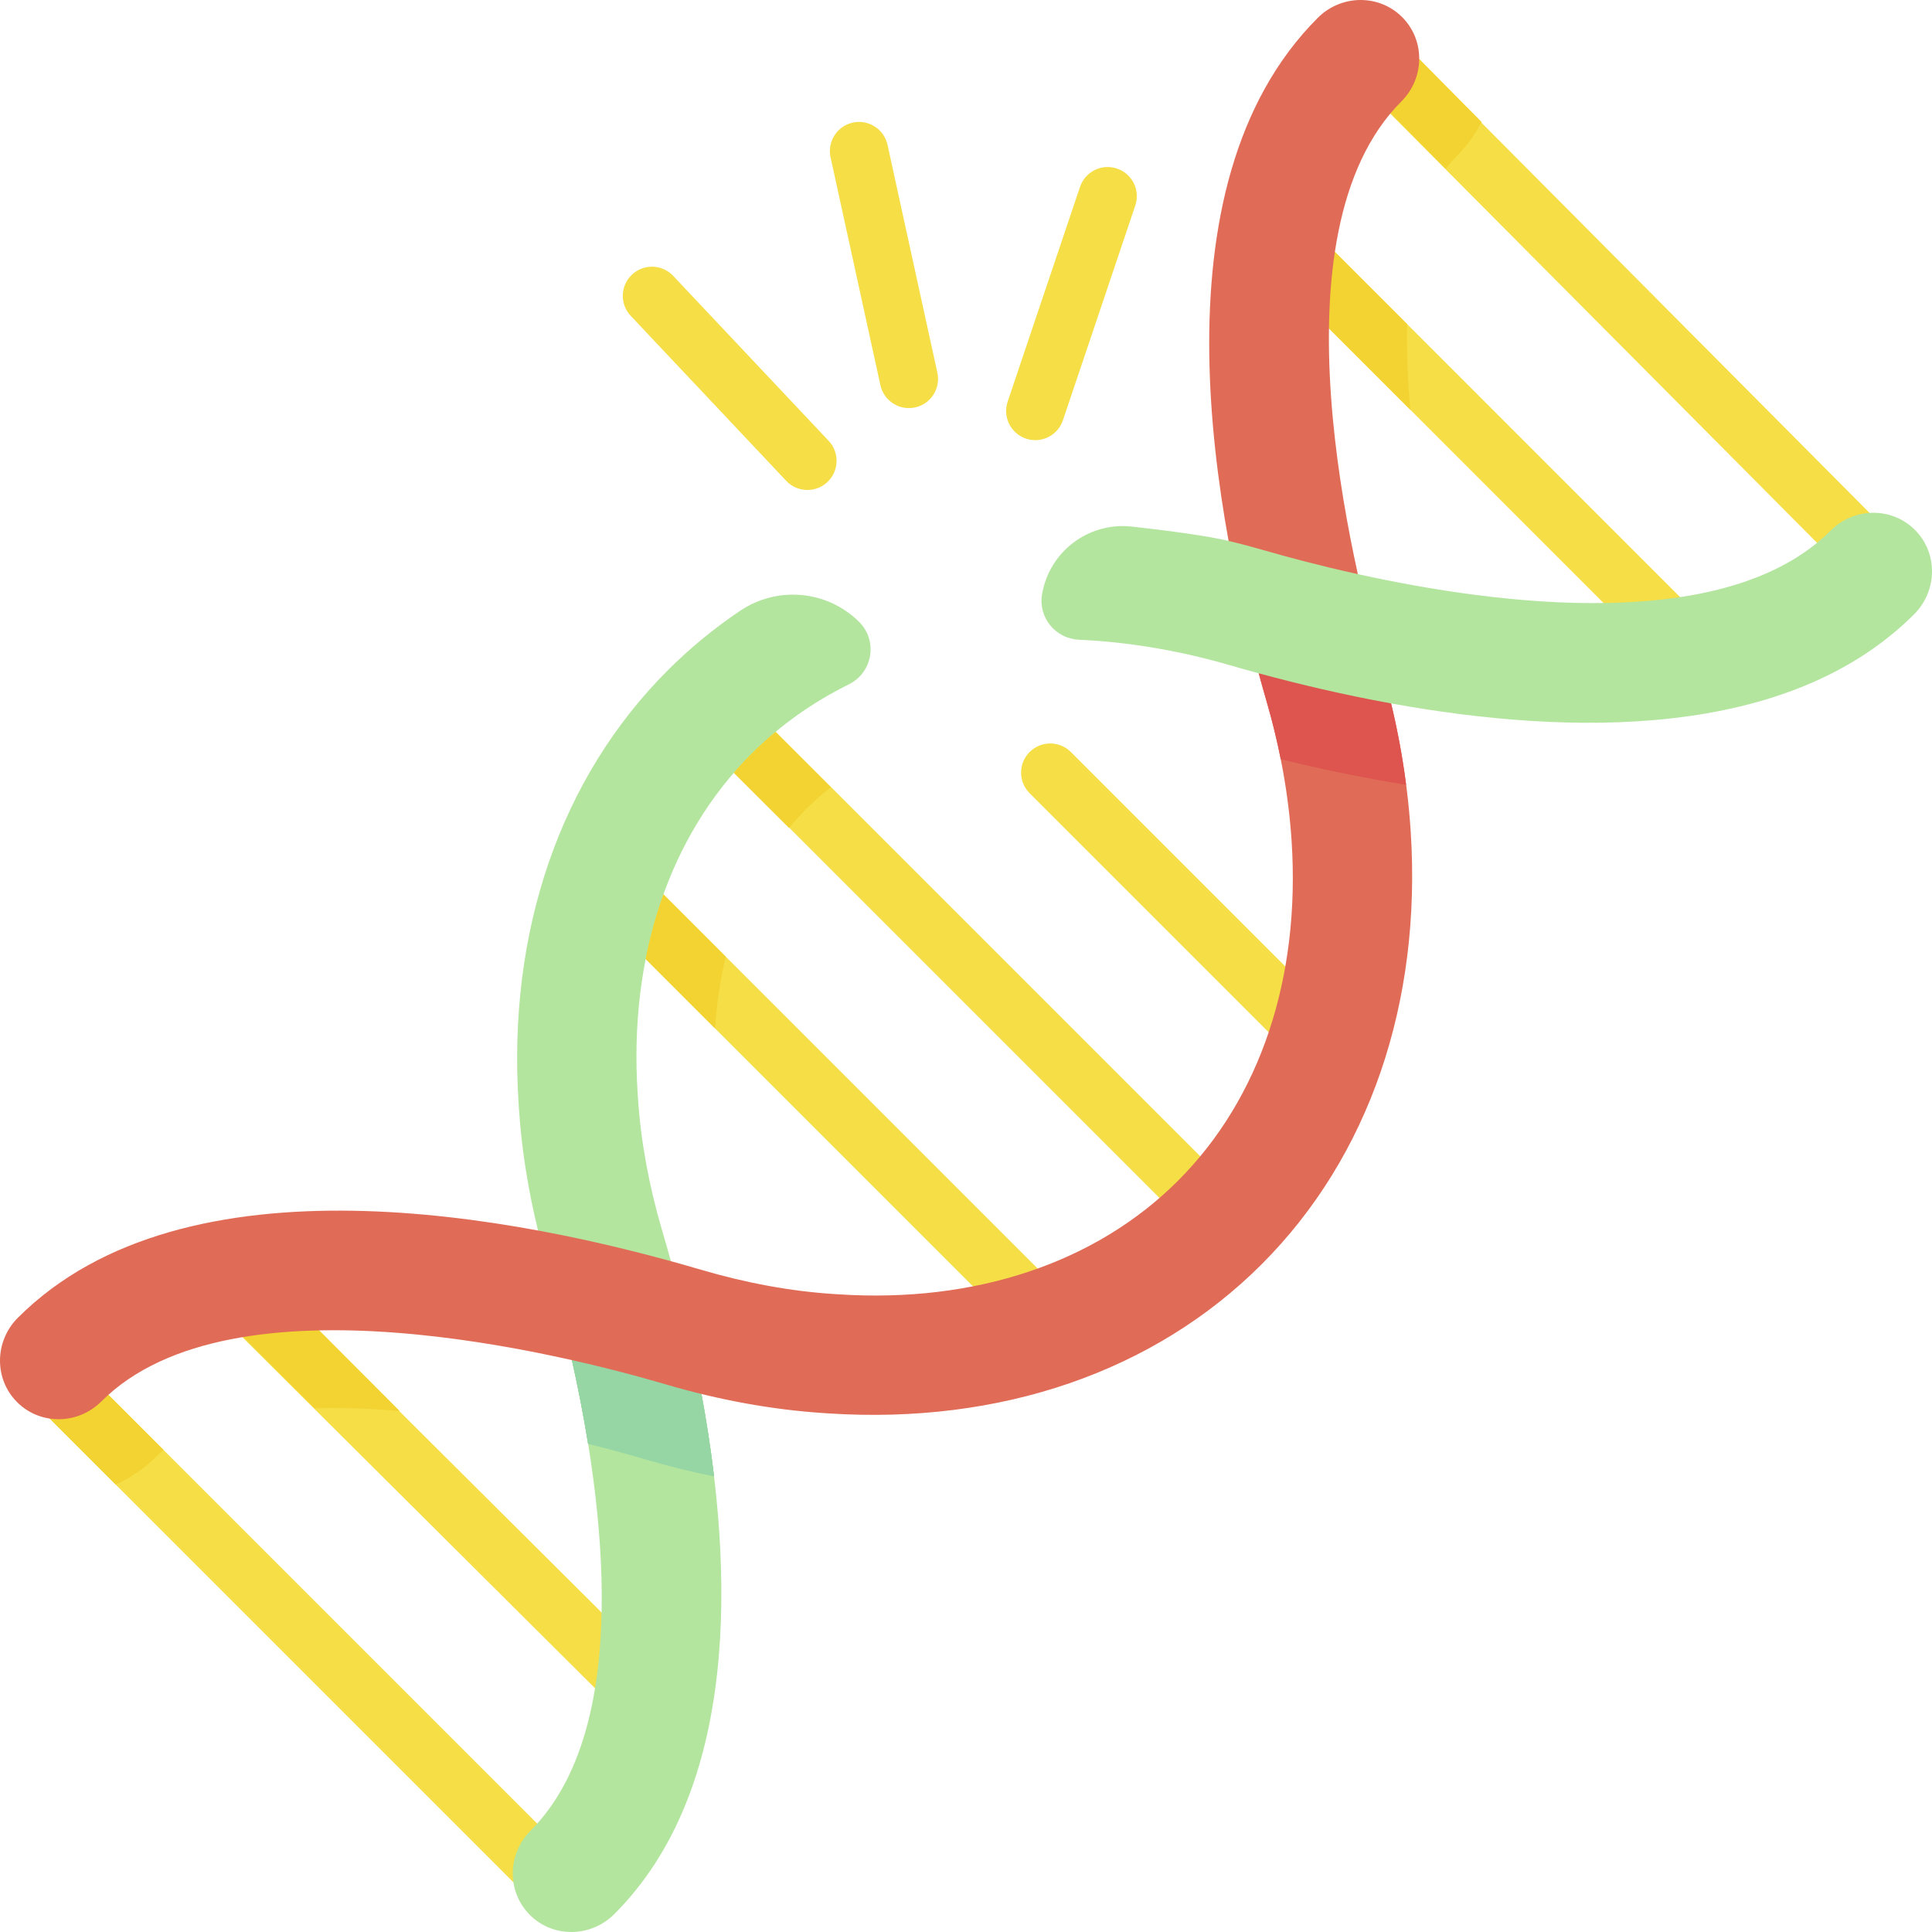 <svg id="Capa_1" enable-background="new 0 0 497 497" height="512" viewBox="0 0 497 497" width="512" xmlns="http://www.w3.org/2000/svg"><g><g><g><path d="m310.513 317.306c-1.919 0-3.839-.732-5.303-2.196l-124.025-124.025c-2.929-2.93-2.929-7.678 0-10.607 2.929-2.928 7.678-2.928 10.606 0l124.025 124.024c2.929 2.93 2.929 7.678 0 10.607-1.464 1.464-3.383 2.197-5.303 2.197z" fill="#f5de46"/></g><g><path d="m265.583 343.087c-1.919 0-3.839-.732-5.303-2.196l-104.876-104.875c-2.929-2.93-2.929-7.678 0-10.607 2.929-2.928 7.678-2.928 10.606 0l104.875 104.875c2.929 2.93 2.929 7.678 0 10.607-1.463 1.463-3.383 2.196-5.302 2.196z" fill="#f5de46"/></g><g><path d="m485.444 154.623c-1.927 0-3.853-.737-5.318-2.212l-135.89-136.656c-2.92-2.937-2.907-7.686.03-10.606 2.938-2.921 7.687-2.907 10.607.03l135.89 136.656c2.92 2.937 2.907 7.686-.03 10.606-1.463 1.455-3.377 2.182-5.289 2.182z" fill="#f5de46"/></g><g><path d="m431.896 171.412c-1.919 0-3.839-.732-5.304-2.197l-99.505-99.522c-2.929-2.929-2.928-7.678.001-10.606s7.678-2.929 10.606.001l99.505 99.522c2.929 2.929 2.928 7.678-.001 10.606-1.463 1.464-3.383 2.196-5.302 2.196z" fill="#f5de46"/></g><g><path d="m140.925 489.958c-1.919 0-3.839-.732-5.303-2.196l-127.089-127.089c-2.929-2.93-2.929-7.678 0-10.607 2.929-2.928 7.678-2.928 10.606 0l127.089 127.089c2.929 2.93 2.929 7.678 0 10.607-1.464 1.464-3.383 2.196-5.303 2.196z" fill="#f5de46"/></g><g><path d="m166.827 444.906c-1.914 0-3.828-.728-5.292-2.185l-108.181-107.696c-2.936-2.923-2.946-7.671-.024-10.606 2.923-2.938 7.672-2.947 10.607-.024l108.181 107.696c2.936 2.923 2.946 7.671.024 10.606-1.466 1.473-3.391 2.209-5.315 2.209z" fill="#f5de46"/></g><g><path d="m339.358 275.44c-1.919 0-3.839-.732-5.303-2.196l-69.186-69.186c-2.929-2.93-2.929-7.678 0-10.607 2.929-2.928 7.678-2.928 10.606 0l69.186 69.186c2.929 2.93 2.929 7.678 0 10.607-1.464 1.464-3.384 2.196-5.303 2.196z" fill="#f5de46"/></g></g><path d="m183.69 379.81c-6.02-1.23-12.06-2.73-18.11-4.51-3.47-1.02-8.38-2.4-14.29-3.87-1.24-7.69-2.69-14.98-4.17-21.55 10.13 2.28 18.55 4.59 24.11 6.23 3.08.91 6.16 1.74 9.22 2.49 1.27 6.88 2.38 13.99 3.24 21.21z" fill="#68b76a"/><g fill="#f3d332"><path d="m42.07 372.99c-.65.52-1.26 1.08-1.83 1.65-3.08 3.08-6.62 5.53-10.47 7.27l-23.84-23.84c-2.93-2.93-2.93-7.68 0-10.61 2.93-2.92 7.68-2.92 10.61 0z"/><path d="m102.81 362.98c-5.65-.49-11.34-.78-16.95-.78-1.68 0-3.32.03-4.92.08l-28.78-28.87c-2.92-2.93-2.92-7.68.02-10.61 2.93-2.92 7.68-2.91 10.6.02z"/><path d="m362.81 105.42-42.82-42.81c-2.93-2.93-2.93-7.68-.01-10.61 2.93-2.93 7.68-2.93 10.61 0l31.38 31.37v.01c-.15 6.97.15 14.38.84 22.04z"/></g><path d="m221.006 159.982c4.87 4.839 3.515 13.012-2.638 16.06-9.384 4.649-17.829 10.65-25.104 17.925-21.134 21.134-31.515 52.147-29.228 87.34l.086 1.247c.717 10.997 2.81 22.453 6.23 34.06.738 2.502 1.484 5.112 2.222 7.814l-19.367 8.136-14.801-16.022c-2.602-10.632-4.251-21.17-4.918-31.429l-.079-1.255c-2.882-44.233 10.739-83.791 38.347-111.399 5.716-5.716 11.945-10.833 18.621-15.328 9.602-6.463 22.418-5.308 30.629 2.851z" fill="#b3e59f"/><path d="m381.13 31.37c-1.65 3.2-3.81 6.2-6.49 8.88-.96.96-1.86 2.02-2.71 3.16l-26.26-26.54c-2.92-2.95-2.89-7.7.05-10.61 2.95-2.91 7.7-2.89 10.61.05z" fill="#f3d332"/><path d="m158.014 492.404c-6.051 6.051-15.772 6.137-21.708.201s-5.85-15.657.201-21.708c26.403-26.403 18.776-84.673 10.61-121.013l18.288-9.746 15.048 18.464c8.466 45.846 9.707 101.656-22.439 133.802z" fill="#b3e59f"/><path d="m183.69 379.81c-6.02-1.23-12.06-2.73-18.11-4.51-3.47-1.02-8.38-2.4-14.29-3.87-1.24-7.69-2.69-14.98-4.17-21.55l22.782-3.376 10.548 12.096c1.27 6.88 2.38 13.99 3.24 21.21z" fill="#95d6a4"/><path d="m4.397 360.695c-5.939-5.939-5.85-15.657.198-21.705 43.072-43.072 128.626-26.219 175.79-12.339 11.612 3.418 23.07 5.513 34.058 6.227l1.256.082c35.184 2.289 66.203-8.09 87.338-29.223 21.134-21.131 31.515-52.147 29.23-87.331-.765-11.771-2.911-23.801-6.377-35.754-13.678-47.183-30.163-132.796 13.1-176.058 6.048-6.048 15.766-6.137 21.705-.198s5.85 15.657-.198 21.705c-34.02 34.02-12.513 119.975-5.111 145.509 4.078 14.063 6.606 28.279 7.513 42.25 2.872 44.225-10.75 83.782-38.357 111.386-27.608 27.605-67.169 41.224-111.396 38.346l-1.257-.082c-13.225-.861-26.907-3.35-40.665-7.398-25.508-7.507-111.362-29.377-145.123 4.384-6.047 6.05-15.765 6.138-21.704.199z" fill="#e06c57"/><path d="m361.72 201.9c-2.47-.4-4.95-.83-7.45-1.28-8.05-1.46-16.36-3.23-24.8-5.3-.97-4.89-2.17-9.78-3.58-14.67-.69-2.39-1.39-4.87-2.09-7.45h.01l18.244-3.186 15.796 10.936c1.69 6.98 2.98 13.98 3.87 20.95z" fill="#dd554e"/><path d="m268.057 152.95c1.817-11.046 11.965-18.717 23.092-17.49 9.3 1.026 19.441 2.378 24.905 3.693 3.119.738 6.23 1.57 9.334 2.466 5.527 1.598 13.879 3.857 23.923 6.072 36.383 8.036 94.932 15.471 121.586-11.184 6.051-6.051 15.772-6.137 21.708-.201s5.85 15.657-.201 21.708c-32.404 32.404-88.58 31.285-134.555 22.934-12.295-2.229-23.851-4.982-34.038-7.743-2.581-.703-5.069-1.398-7.456-2.093-11.958-3.47-23.995-5.613-35.759-6.38-1.011-.066-2.019-.121-3.024-.165-6.023-.269-10.494-5.668-9.515-11.617z" fill="#b3e59f"/><g><path d="m233.801 104.982c-3.448 0-6.552-2.393-7.319-5.899l-12.822-58.614c-.885-4.046 1.678-8.044 5.724-8.93 4.045-.884 8.044 1.678 8.929 5.725l12.822 58.614c.885 4.046-1.677 8.044-5.724 8.93-.54.118-1.079.174-1.61.174z" fill="#f5de46"/></g><g><path d="m207.708 126.045c-1.995 0-3.984-.79-5.459-2.356l-39.992-42.435c-2.841-3.014-2.7-7.761.314-10.602 3.015-2.843 7.762-2.701 10.602.314l39.992 42.435c2.841 3.014 2.7 7.761-.314 10.602-1.449 1.365-3.298 2.042-5.143 2.042z" fill="#f5de46"/></g><g><path d="m266.322 113.225c-.794 0-1.602-.127-2.396-.395-3.925-1.323-6.035-5.577-4.712-9.503l18.622-55.256c1.323-3.925 5.578-6.034 9.502-4.712 3.925 1.323 6.035 5.577 4.712 9.503l-18.622 55.256c-1.055 3.131-3.976 5.107-7.106 5.107z" fill="#f5de46"/></g><g><path d="m213.7 202.5c-2.2 1.75-4.3 3.62-6.29 5.61-1.55 1.55-3.04 3.18-4.44 4.87l-14.21-14.17c3.268-3.791 6.868-7.294 10.71-10.5z" fill="#f3d332"/></g><g><path d="m186.71 246.12c-1.44 5.86-2.37 12.03-2.76 18.44l-17.85-17.85c1.103-5.651 2.615-11.217 4.57-16.63z" fill="#f3d332"/></g></g></svg>